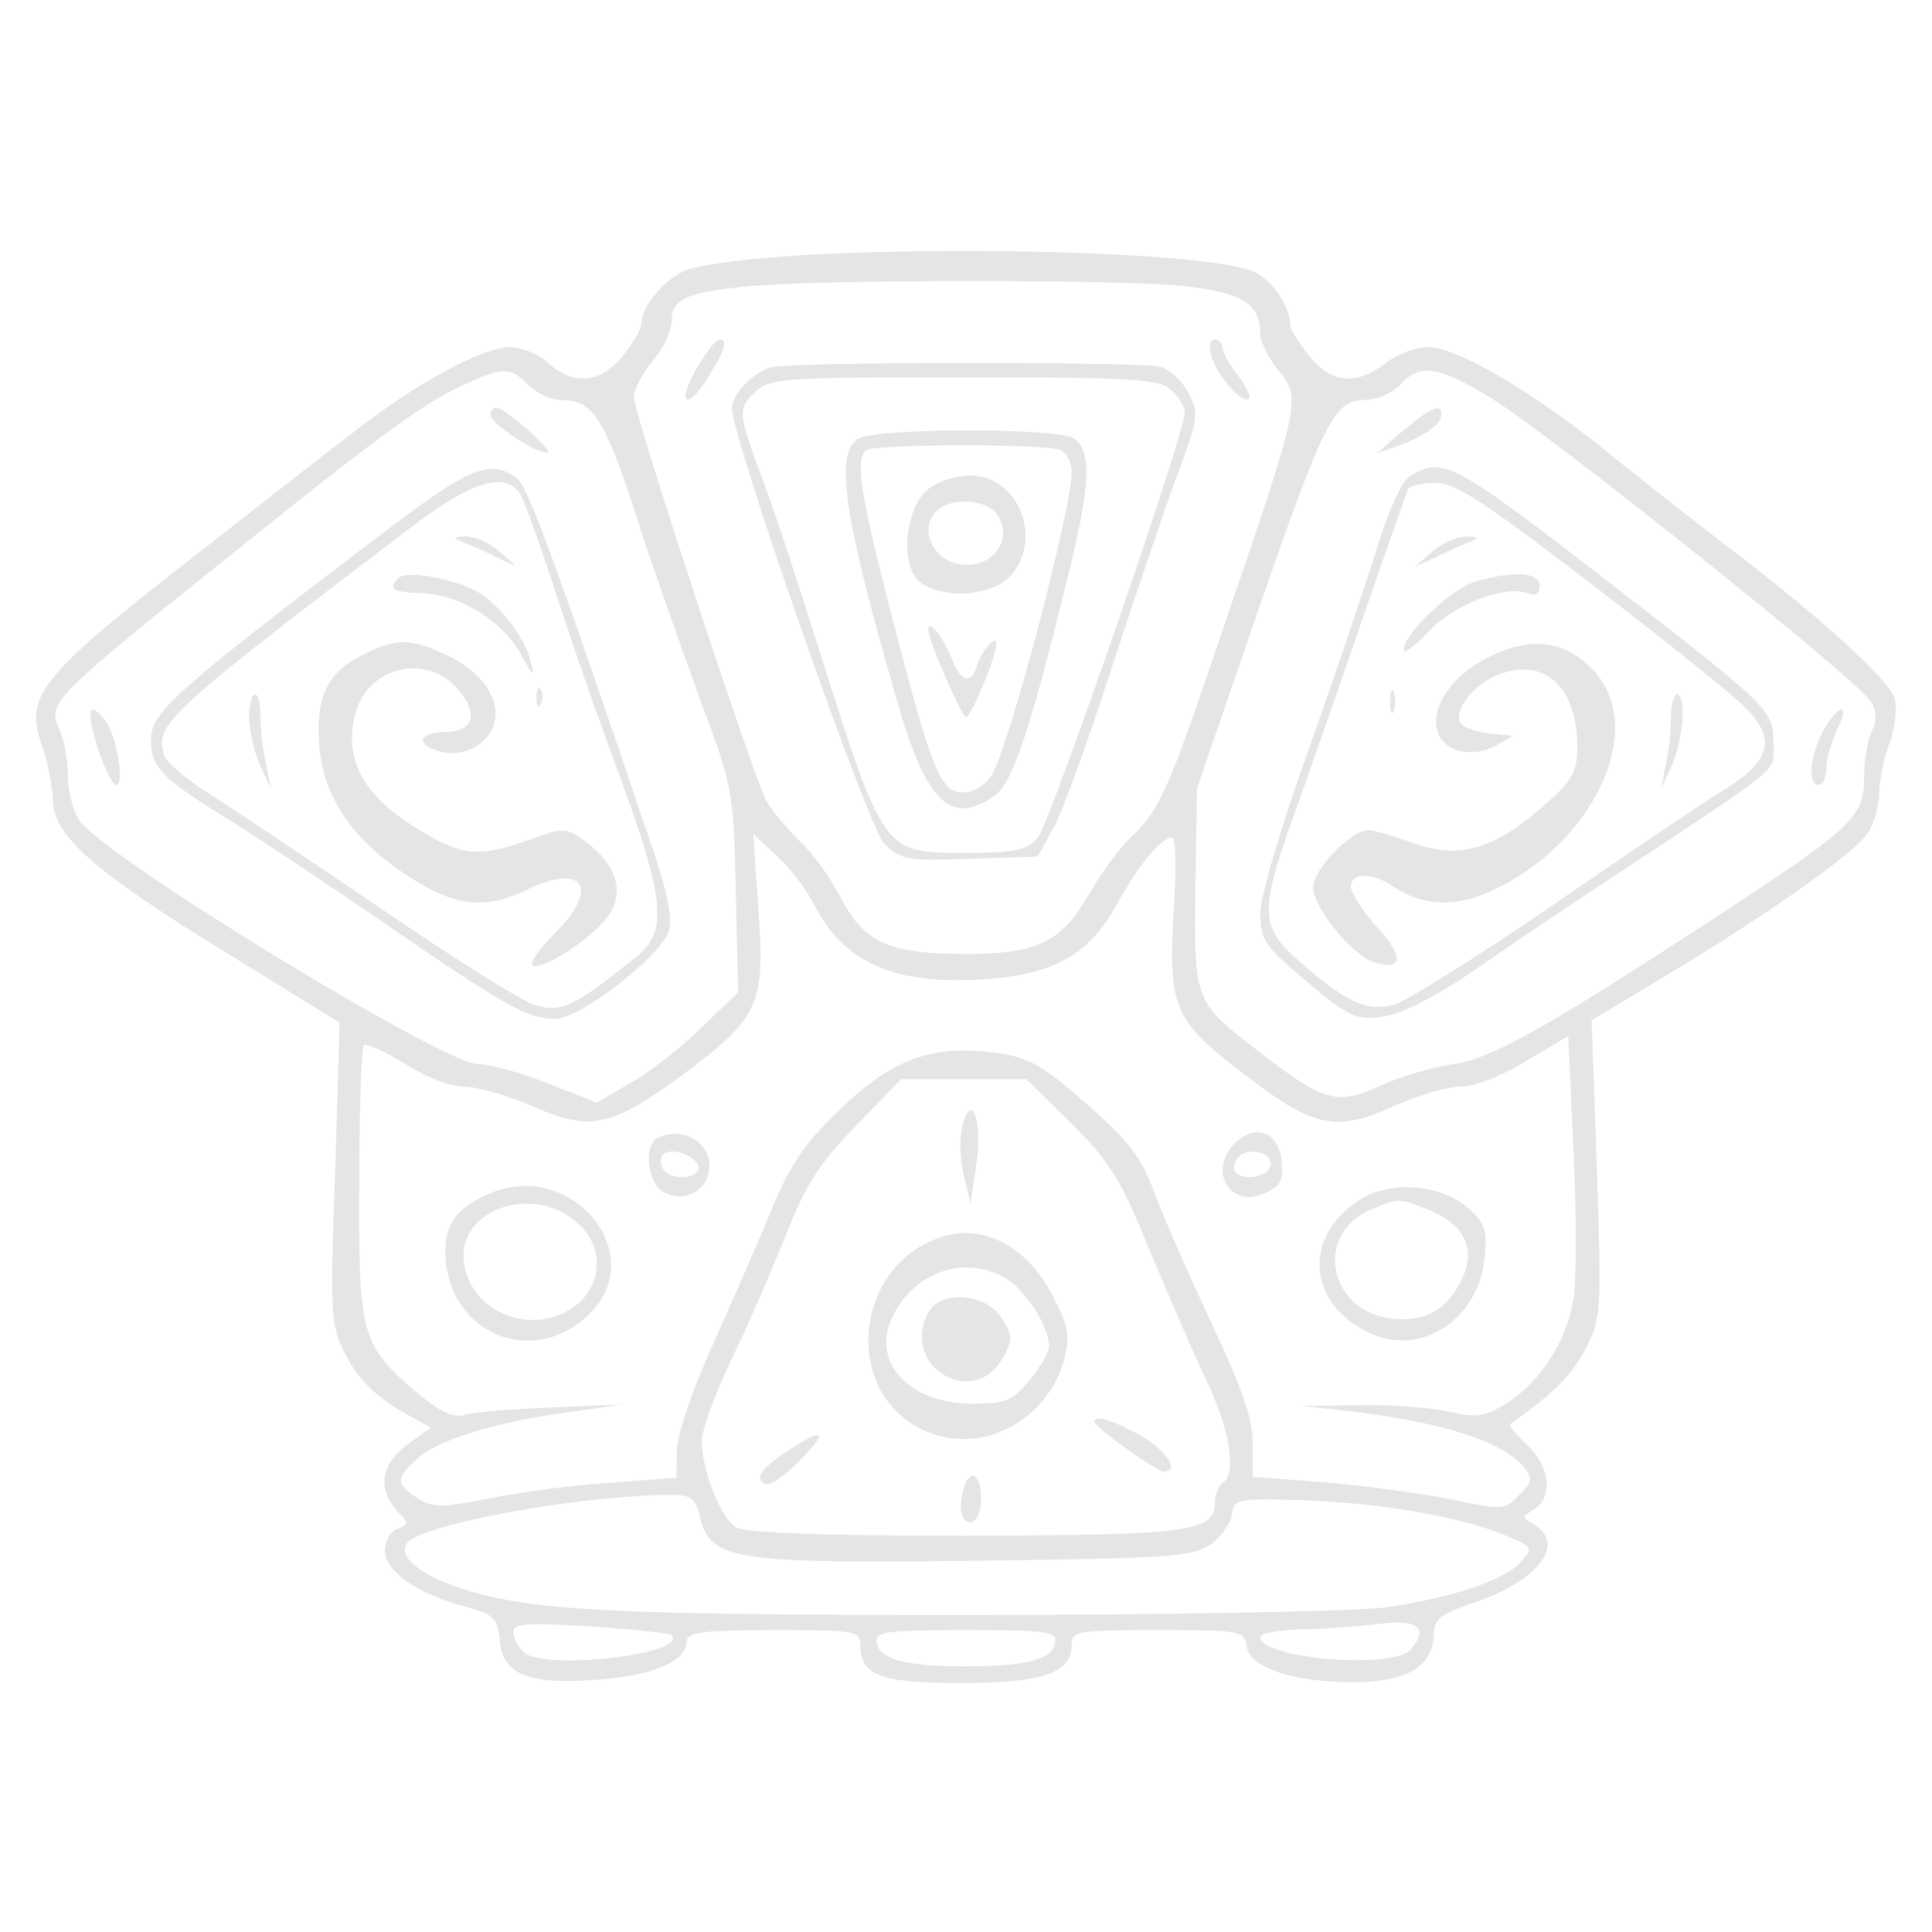 <?xml version="1.0" standalone="no"?>
<!DOCTYPE svg PUBLIC "-//W3C//DTD SVG 20010904//EN"
 "http://www.w3.org/TR/2001/REC-SVG-20010904/DTD/svg10.dtd">
<svg version="1.0" xmlns="http://www.w3.org/2000/svg"
 width="256pt" height="256pt" viewBox="0 0 256 256"
 preserveAspectRatio="xMidYMid meet">
<g transform="translate(0,256) scale(0.1,-0.1)"
fill="#e5e5e5" stroke="none">
<path d="M1035 2220 c-55 -4 -112 -12 -126 -18 -29 -12 -59 -48 -59 -70 0 -8
-12 -28 -26 -45 -30 -36 -65 -38 -100 -6 -11 10 -33 19 -48 19 -37 0 -125 -48
-208 -113 -37 -28 -120 -93 -185 -144 -230 -178 -251 -203 -228 -269 8 -21 14
-54 15 -73 0 -48 53 -95 234 -206 l146 -90 -6 -200 c-7 -192 -6 -202 15 -242
14 -28 37 -51 66 -69 l46 -26 -23 -16 c-43 -29 -50 -62 -22 -94 16 -16 16 -18
0 -24 -9 -3 -16 -17 -16 -29 0 -27 43 -57 107 -74 37 -10 42 -15 45 -43 4 -47
36 -60 126 -54 75 5 122 24 122 51 0 12 20 15 115 15 107 0 115 -1 115 -19 0
-41 25 -51 133 -51 110 0 147 13 147 51 0 18 8 19 114 19 111 0 115 -1 118
-22 4 -27 58 -46 136 -47 75 -1 112 20 112 66 0 17 11 25 49 38 88 29 127 78
84 105 -17 10 -17 10 0 20 25 16 21 57 -10 86 -14 13 -24 25 -22 27 55 38 83
66 100 100 21 40 21 50 15 238 l-7 197 88 53 c138 82 260 168 277 194 9 13 16
37 16 53 0 16 6 47 14 68 8 23 10 48 6 60 -10 26 -100 108 -220 199 -52 40
-126 98 -165 130 -96 77 -195 135 -232 135 -17 0 -41 -9 -54 -19 -41 -32 -73
-30 -103 6 -14 17 -26 36 -26 41 0 25 -24 61 -49 72 -54 25 -397 36 -626 20z
m534 -39 c78 -9 101 -24 101 -64 0 -10 11 -32 24 -48 30 -36 30 -40 -70 -332
-76 -226 -87 -250 -126 -287 -13 -12 -37 -44 -54 -73 -38 -66 -68 -81 -165
-81 -101 0 -134 15 -164 73 -13 25 -37 60 -55 76 -17 17 -38 41 -45 55 -19 37
-175 512 -175 533 0 11 11 32 25 49 14 16 25 40 25 53 0 28 18 37 95 45 89 10
499 10 584 1z m-869 -131 c11 -11 30 -20 43 -20 44 0 59 -24 107 -175 18 -55
53 -154 77 -220 44 -117 45 -123 48 -255 l3 -135 -48 -46 c-26 -26 -68 -59
-93 -73 l-46 -27 -64 25 c-35 14 -77 26 -94 26 -45 0 -494 274 -528 323 -8 12
-15 38 -15 59 0 20 -5 49 -12 63 -15 34 -8 41 227 229 205 165 262 206 316
229 46 21 56 20 79 -3z m1275 -17 c77 -47 492 -378 505 -404 7 -13 7 -25 0
-38 -5 -11 -10 -38 -10 -61 0 -51 -15 -66 -170 -168 -249 -163 -321 -204 -374
-212 -28 -4 -72 -17 -98 -29 -56 -26 -74 -21 -159 45 -87 66 -87 68 -85 219
l2 130 78 227 c90 261 104 288 144 288 16 0 37 9 47 20 26 29 51 25 120 -17z
m-895 -674 c42 -81 118 -109 251 -94 73 9 116 36 149 97 28 51 58 88 73 88 5
0 6 -40 2 -102 -7 -125 0 -141 101 -217 85 -65 116 -71 190 -37 31 14 71 26
88 26 19 0 56 14 88 34 l56 33 7 -152 c4 -83 4 -172 0 -196 -9 -56 -44 -110
-88 -138 -31 -19 -41 -20 -79 -11 -23 5 -77 9 -118 8 l-75 -1 65 -7 c127 -16
201 -40 230 -75 11 -14 10 -19 -7 -36 -19 -20 -23 -20 -94 -5 -41 8 -116 18
-166 22 l-93 7 0 44 c0 33 -14 73 -53 156 -29 62 -63 139 -76 173 -18 50 -34
71 -91 121 -59 52 -77 62 -120 68 -84 11 -136 -7 -206 -74 -49 -47 -67 -74
-93 -137 -18 -44 -53 -123 -77 -177 -25 -54 -46 -116 -47 -137 l-1 -38 -91 -7
c-49 -3 -121 -13 -159 -21 -62 -12 -73 -12 -93 1 -29 19 -29 26 0 52 26 25
104 49 202 62 l70 10 -95 -4 c-52 -2 -104 -6 -115 -10 -14 -4 -32 4 -63 30
-74 64 -77 76 -76 277 0 98 3 180 6 183 3 3 27 -8 54 -24 27 -18 61 -31 80
-31 17 0 58 -12 90 -26 75 -33 103 -28 196 40 104 77 112 94 103 220 l-7 101
32 -30 c18 -16 40 -46 50 -66z m339 -287 c51 -51 66 -74 104 -168 25 -60 59
-138 76 -174 31 -65 40 -123 21 -135 -5 -3 -10 -15 -10 -25 0 -40 -31 -44
-330 -45 -191 0 -291 4 -304 11 -21 12 -46 75 -46 115 0 14 17 61 38 105 21
43 53 117 72 164 27 69 44 97 94 148 l60 62 83 0 83 0 59 -58z m-491 -524 c14
-55 45 -60 367 -56 246 3 284 5 307 20 15 10 28 28 30 40 3 22 6 23 98 20 102
-4 207 -22 266 -47 36 -15 36 -16 19 -35 -22 -24 -90 -47 -180 -60 -39 -5
-286 -10 -555 -10 -480 0 -580 6 -671 36 -56 18 -86 46 -67 62 30 24 210 57
330 61 45 1 48 0 56 -31z m942 -173 c-23 -28 -200 -13 -200 16 0 5 24 9 53 10
28 0 75 4 102 7 53 7 69 -4 45 -33z m-981 19 c28 -25 -165 -48 -194 -24 -8 7
-15 19 -15 27 0 12 16 13 103 8 56 -4 104 -9 106 -11z m509 -11 c-4 -22 -38
-31 -118 -31 -80 0 -114 9 -118 31 -3 15 9 17 118 17 109 0 121 -2 118 -17z"/>
<path d="M922 2070 c-27 -48 -10 -54 18 -7 21 34 25 47 13 47 -5 0 -18 -18
-31 -40z"/>
<path d="M1605 2088 c8 -26 42 -65 50 -56 3 3 -4 16 -15 31 -11 14 -20 30 -20
36 0 6 -5 11 -11 11 -6 0 -8 -9 -4 -22z"/>
<path d="M1020 2073 c-26 -10 -50 -36 -50 -54 0 -40 179 -552 201 -576 22 -22
29 -24 113 -21 l91 3 22 40 c12 22 46 117 76 210 31 94 69 207 86 253 29 77
30 85 16 111 -8 16 -25 31 -37 35 -28 7 -497 7 -518 -1z m532 -30 c10 -9 18
-22 18 -29 0 -29 -179 -546 -195 -564 -15 -17 -31 -20 -95 -20 -110 0 -108 -3
-195 270 -25 80 -56 174 -69 210 -39 104 -39 107 -17 129 20 20 32 21 278 21
225 0 259 -2 275 -17z"/>
<path d="M1138 1979 c-33 -18 -20 -104 51 -349 38 -133 71 -165 128 -125 24
17 46 80 94 275 35 138 37 185 10 200 -25 13 -260 13 -283 -1z m266 -15 c9 -3
16 -17 16 -29 0 -51 -83 -365 -106 -402 -9 -14 -24 -23 -38 -23 -30 0 -41 27
-96 240 -39 152 -47 200 -33 213 8 9 236 9 257 1z"/>
<path d="M1230 1912 c-28 -22 -37 -89 -17 -117 23 -30 102 -28 128 4 41 51 7
131 -56 131 -18 0 -43 -8 -55 -18z m92 -35 c21 -32 -7 -70 -47 -65 -41 4 -60
53 -30 74 22 16 65 11 77 -9z"/>
<path d="M1230 1726 c0 -14 44 -116 50 -116 4 0 16 25 28 55 14 38 16 52 6 44
-7 -6 -16 -19 -19 -30 -9 -27 -21 -24 -35 11 -11 27 -30 50 -30 36z"/>
<path d="M650 2010 c0 -11 59 -50 75 -50 11 1 -56 59 -67 60 -5 0 -8 -5 -8
-10z"/>
<path d="M513 1858 c-282 -214 -313 -242 -313 -278 0 -36 14 -51 95 -101 39
-24 134 -87 211 -140 163 -112 193 -129 229 -129 35 0 143 85 152 118 4 16 -4
54 -20 101 -136 402 -168 487 -183 498 -34 25 -63 13 -171 -69z m175 50 c5 -7
25 -62 45 -123 19 -60 58 -173 87 -250 61 -166 65 -209 24 -242 -84 -68 -101
-76 -137 -64 -18 6 -110 64 -205 129 -94 64 -196 132 -226 151 -30 19 -57 42
-59 52 -11 40 5 55 326 299 80 61 123 75 145 48z"/>
<path d="M610 1843 c8 -3 29 -12 45 -20 l30 -14 -24 21 c-13 11 -33 20 -45 19
-14 0 -16 -2 -6 -6z"/>
<path d="M528 1794 c-15 -14 -8 -19 31 -20 51 -2 106 -36 132 -82 14 -27 18
-30 13 -12 -7 32 -34 69 -65 92 -27 19 -100 34 -111 22z"/>
<path d="M480 1692 c-46 -23 -62 -55 -57 -120 5 -65 41 -121 109 -167 65 -45
108 -52 164 -25 77 38 100 4 39 -57 -20 -20 -33 -38 -30 -42 10 -9 78 34 99
63 25 32 14 69 -27 100 -27 20 -29 20 -76 3 -69 -24 -89 -22 -153 18 -68 43
-93 91 -77 150 18 66 103 81 142 24 21 -29 11 -49 -24 -49 -33 0 -39 -16 -9
-25 28 -9 58 3 71 27 17 32 -6 74 -55 98 -52 25 -71 25 -116 2z"/>
<path d="M711 1634 c0 -11 3 -14 6 -6 3 7 2 16 -1 19 -3 4 -6 -2 -5 -13z"/>
<path d="M330 1608 c1 -18 7 -46 15 -63 l14 -30 -7 35 c-4 19 -7 47 -7 63 0
15 -3 27 -7 27 -5 0 -8 -15 -8 -32z"/>
<path d="M129 1570 c9 -27 20 -50 25 -50 12 0 0 68 -15 86 -22 27 -25 14 -10
-36z"/>
<path d="M1860 1990 l-35 -30 30 10 c34 13 55 28 55 41 0 15 -14 9 -50 -21z"/>
<path d="M1868 1929 c-10 -5 -29 -47 -44 -97 -15 -48 -55 -167 -90 -265 -37
-103 -64 -195 -64 -217 0 -36 6 -44 62 -91 56 -47 65 -51 101 -46 26 4 69 26
126 65 47 33 138 94 201 135 205 136 190 123 190 162 0 44 -4 48 -220 215
-207 160 -218 165 -262 139z m237 -140 c94 -72 185 -145 203 -162 46 -44 41
-73 -21 -112 -27 -16 -130 -86 -229 -154 -99 -68 -194 -127 -210 -132 -36 -10
-63 2 -125 56 -53 45 -54 67 -12 185 17 47 58 164 91 260 33 96 62 178 64 182
3 5 20 8 37 8 26 0 66 -27 202 -131z"/>
<path d="M1899 1830 l-24 -21 30 14 c17 8 37 17 45 20 10 4 8 6 -6 6 -12 1
-32 -8 -45 -19z"/>
<path d="M1954 1789 c-31 -9 -94 -69 -94 -90 0 -6 15 5 33 24 33 36 101 62
131 51 11 -4 16 -1 16 10 0 18 -35 20 -86 5z"/>
<path d="M1970 1688 c-48 -25 -75 -66 -65 -98 8 -26 47 -35 77 -18 l23 13 -30
3 c-16 2 -34 7 -38 12 -14 13 12 51 46 65 62 26 107 -14 107 -95 0 -33 -6 -44
-46 -79 -65 -57 -111 -70 -172 -48 -26 10 -52 17 -59 17 -23 0 -73 -52 -73
-76 0 -26 51 -90 81 -99 38 -12 40 7 4 46 -19 21 -35 46 -35 54 0 19 29 19 55
1 38 -26 81 -29 128 -8 137 61 210 214 140 292 -38 42 -85 48 -143 18z"/>
<path d="M1842 1630 c0 -14 2 -19 5 -12 2 6 2 18 0 25 -3 6 -5 1 -5 -13z"/>
<path d="M2214 1608 c0 -18 -3 -46 -7 -63 l-6 -30 14 30 c15 33 20 95 7 95 -4
0 -8 -15 -8 -32z"/>
<path d="M2415 1590 c-17 -33 -20 -70 -5 -70 6 0 10 10 10 23 0 12 7 34 14 50
8 15 11 27 6 27 -5 0 -16 -13 -25 -30z"/>
<path d="M873 1053 c-21 -8 -16 -61 7 -73 28 -15 60 4 60 35 0 32 -34 52 -67
38z m52 -44 c-9 -14 -42 -11 -48 5 -3 8 -1 17 6 19 17 6 49 -12 42 -24z"/>
<path d="M1636 1045 c-36 -37 -6 -87 40 -66 21 9 25 17 22 44 -4 37 -35 49
-62 22z m47 -31 c-5 -14 -35 -19 -46 -7 -4 3 -2 12 3 19 14 16 50 6 43 -12z"/>
<path d="M650 979 c-42 -17 -60 -40 -60 -76 0 -109 116 -159 192 -83 79 79
-25 204 -132 159z m117 -41 c33 -30 31 -80 -3 -107 -55 -43 -138 -13 -149 54
-12 72 93 109 152 53z"/>
<path d="M1803 971 c-81 -51 -70 -146 21 -181 65 -24 135 25 143 102 4 36 1
47 -19 65 -35 33 -104 40 -145 14z m92 -15 c48 -20 62 -54 40 -95 -20 -40 -53
-55 -99 -47 -77 15 -92 111 -22 142 39 17 40 17 81 0z"/>
<path d="M1275 1067 c-4 -15 -3 -44 2 -64 l9 -38 8 54 c8 58 -7 96 -19 48z"/>
<path d="M1255 923 c-124 -32 -143 -211 -27 -260 73 -31 159 14 182 95 8 31 6
44 -13 81 -32 65 -88 98 -142 84z m81 -59 c26 -18 54 -63 54 -88 0 -8 -12 -28
-26 -45 -22 -27 -32 -31 -75 -31 -86 0 -137 57 -105 118 31 60 99 80 152 46z"/>
<path d="M1230 821 c-38 -71 60 -130 99 -60 13 24 13 29 -2 53 -22 33 -80 37
-97 7z"/>
<path d="M1450 676 c0 -7 83 -66 92 -66 22 0 3 29 -31 48 -36 20 -61 28 -61
18z"/>
<path d="M1037 633 c-26 -18 -35 -29 -27 -37 7 -7 21 1 48 27 43 43 34 47 -21
10z"/>
<path d="M1276 584 c-7 -28 0 -47 15 -39 12 8 12 52 0 59 -5 3 -12 -6 -15 -20z"/>
</g>
</svg>
